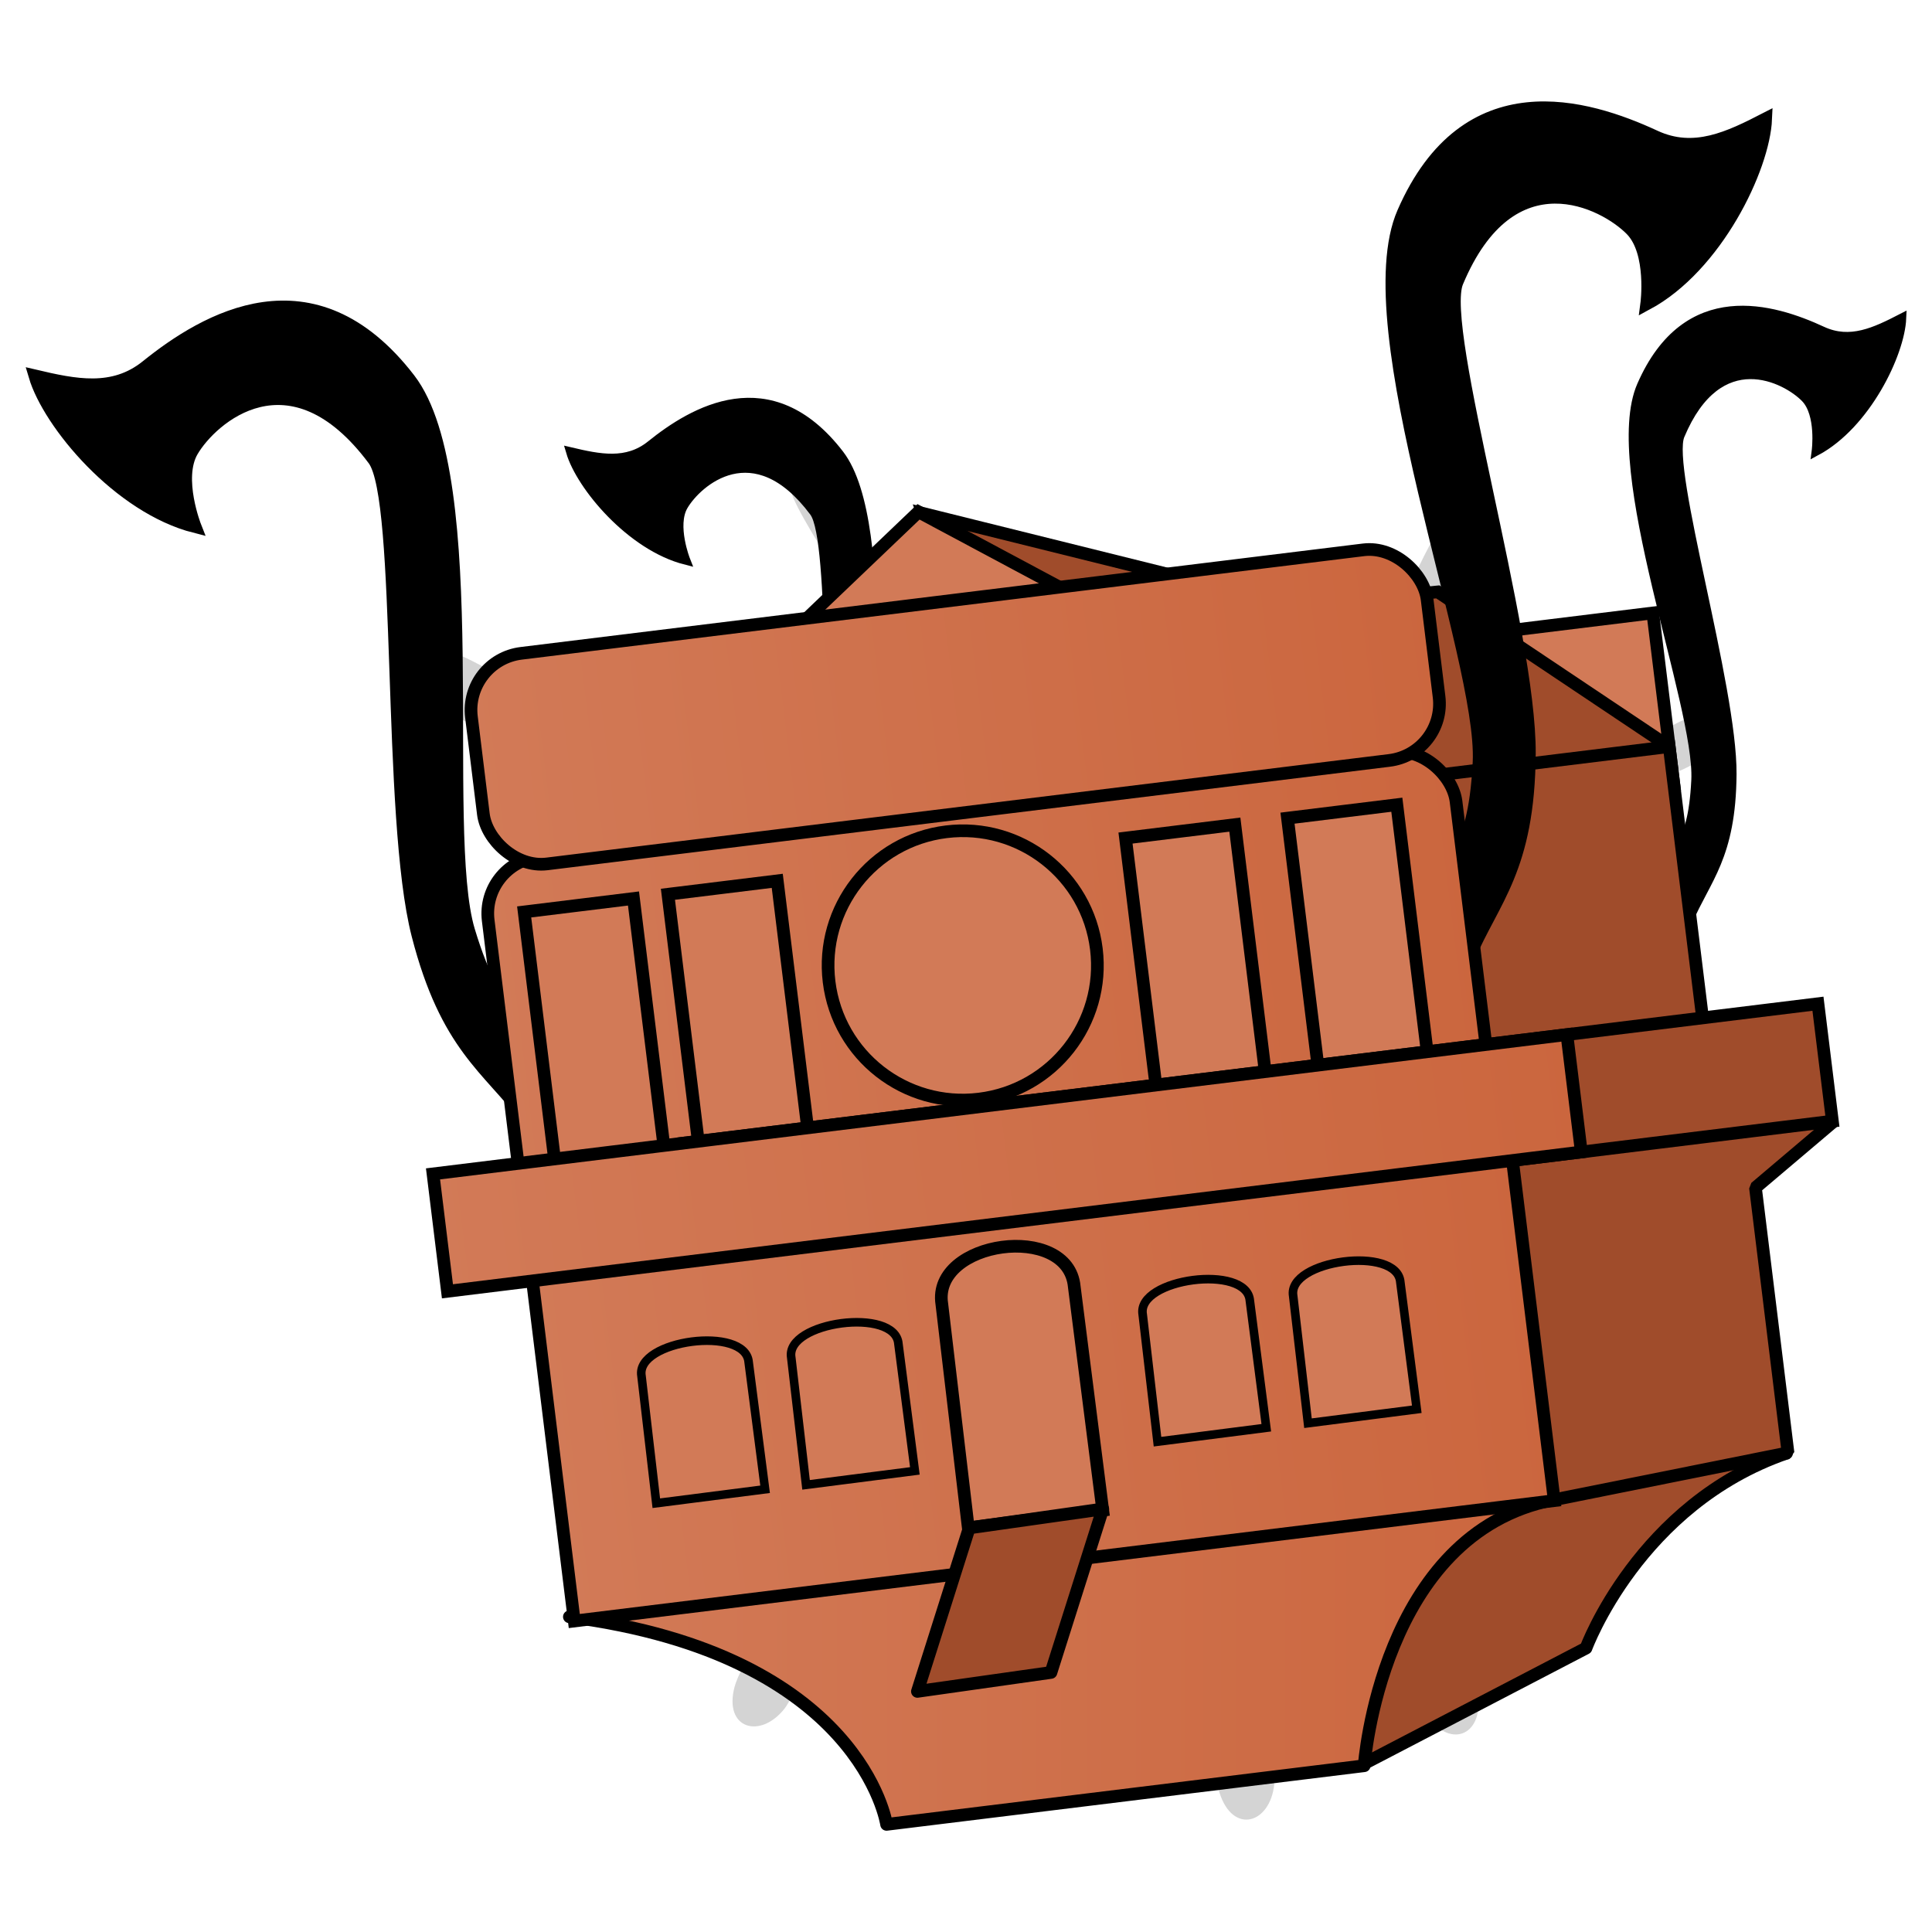 <?xml version="1.0" encoding="UTF-8" standalone="no"?>
<!-- Created with Inkscape (http://www.inkscape.org/) -->

<svg
   xmlns:dc="http://purl.org/dc/elements/1.1/"
   xmlns:cc="http://creativecommons.org/ns#"
   xmlns:rdf="http://www.w3.org/1999/02/22-rdf-syntax-ns#"
   xmlns:svg="http://www.w3.org/2000/svg"
   xmlns="http://www.w3.org/2000/svg"
   xmlns:xlink="http://www.w3.org/1999/xlink"
   xmlns:sodipodi="http://sodipodi.sourceforge.net/DTD/sodipodi-0.dtd"
   xmlns:inkscape="http://www.inkscape.org/namespaces/inkscape"
   id="svg2"
   version="1.1"
   inkscape:version="0.48.3.1 r9886"
   width="152.571"
   height="152.575"
   sodipodi:docname="cronopete_restore.svg"
   inkscape:export-filename="/home/raster/workspace/cronopete/data/pixmaps/anacronopete_32x32.png"
   inkscape:export-xdpi="18.879999"
   inkscape:export-ydpi="18.879999">
  <sodipodi:namedview
     pagecolor="#ffffff"
     bordercolor="#666666"
     borderopacity="1"
     objecttolerance="10"
     gridtolerance="10"
     guidetolerance="10"
     inkscape:pageopacity="0"
     inkscape:pageshadow="2"
     inkscape:window-width="1680"
     inkscape:window-height="1023"
     id="namedview4"
     showgrid="false"
     inkscape:zoom="3.3691966"
     inkscape:cx="81.383484"
     inkscape:cy="67.060529"
     inkscape:window-x="0"
     inkscape:window-y="-2"
     inkscape:window-maximized="1"
     inkscape:current-layer="svg2"
     fit-margin-top="8"
     fit-margin-left="2.02"
     fit-margin-right="2.02"
     fit-margin-bottom="8" />
  <defs
     id="defs6">
    <linearGradient
       id="linearGradient4018">
      <stop
         style="stop-color:#d27a57;stop-opacity:1;"
         offset="0"
         id="stop4020" />
      <stop
         style="stop-color:#cb663e;stop-opacity:1;"
         offset="1"
         id="stop4022" />
    </linearGradient>
    <linearGradient
       id="linearGradient17941">
      <stop
         id="stop17943"
         offset="0"
         style="stop-color:#14b58e;stop-opacity:1;" />
      <stop
         style="stop-color:#19f7c0;stop-opacity:1;"
         offset="0.315"
         id="stop17945" />
      <stop
         id="stop17947"
         offset="1"
         style="stop-color:#63d8c8;stop-opacity:1" />
    </linearGradient>
    <linearGradient
       id="linearGradient15626">
      <stop
         style="stop-color:#14b58e;stop-opacity:1;"
         offset="0"
         id="stop15628" />
      <stop
         id="stop15630"
         offset="0.449"
         style="stop-color:#19f7c0;stop-opacity:1;" />
      <stop
         style="stop-color:#63d8c8;stop-opacity:1"
         offset="1"
         id="stop15632" />
    </linearGradient>
    <linearGradient
       id="linearGradient14152">
      <stop
         id="stop14154"
         offset="0"
         style="stop-color:#14b58e;stop-opacity:1;" />
      <stop
         style="stop-color:#19f7c0;stop-opacity:1;"
         offset="0.827"
         id="stop14156" />
      <stop
         id="stop14158"
         offset="1"
         style="stop-color:#94e4d1;stop-opacity:1;" />
    </linearGradient>
    <linearGradient
       id="linearGradient4912">
      <stop
         style="stop-color:#31e8bb;stop-opacity:1;"
         offset="0"
         id="stop4914" />
      <stop
         id="stop4916"
         offset="0.302"
         style="stop-color:#5af9d2;stop-opacity:1;" />
      <stop
         style="stop-color:#2daf90;stop-opacity:1;"
         offset="1"
         id="stop4918" />
    </linearGradient>
    <linearGradient
       id="linearGradient4084">
      <stop
         id="stop4086"
         offset="0"
         style="stop-color:#0e8165;stop-opacity:1;" />
      <stop
         style="stop-color:#07c99a;stop-opacity:1;"
         offset="0.5"
         id="stop4092" />
      <stop
         id="stop4088"
         offset="1"
         style="stop-color:#114438;stop-opacity:1;" />
    </linearGradient>
    <radialGradient
       gradientUnits="userSpaceOnUse"
       gradientTransform="matrix(1,0,0,0.974,0,4.574)"
       r="91.157"
       fy="158.724"
       fx="143.795"
       cy="158.724"
       cx="143.795"
       id="radialGradient4090"
       xlink:href="#linearGradient4084"
       inkscape:collect="always" />
    <linearGradient
       inkscape:collect="always"
       xlink:href="#linearGradient4912"
       id="linearGradient6490"
       gradientUnits="userSpaceOnUse"
       x1="51.343"
       y1="81.649"
       x2="72.756"
       y2="76.174"
       gradientTransform="matrix(0.966,0.259,-0.259,0.966,22.813,-13.207)" />
    <linearGradient
       inkscape:collect="always"
       xlink:href="#linearGradient4912"
       id="linearGradient9450"
       gradientUnits="userSpaceOnUse"
       gradientTransform="matrix(0.966,0.259,-0.259,0.966,22.813,-13.207)"
       x1="51.343"
       y1="81.649"
       x2="72.756"
       y2="76.174" />
    <linearGradient
       inkscape:collect="always"
       xlink:href="#linearGradient4912"
       id="linearGradient9453"
       gradientUnits="userSpaceOnUse"
       gradientTransform="matrix(0.966,0.259,-0.259,0.966,22.813,-13.207)"
       x1="51.343"
       y1="81.649"
       x2="72.756"
       y2="76.174" />
    <linearGradient
       inkscape:collect="always"
       xlink:href="#linearGradient4912"
       id="linearGradient10840"
       gradientUnits="userSpaceOnUse"
       gradientTransform="matrix(0.966,0.259,-0.259,0.966,22.813,-13.207)"
       x1="51.343"
       y1="81.649"
       x2="72.756"
       y2="76.174" />
    <linearGradient
       inkscape:collect="always"
       xlink:href="#linearGradient4912"
       id="linearGradient10843"
       gradientUnits="userSpaceOnUse"
       gradientTransform="matrix(0.966,0.259,-0.259,0.966,22.813,-13.207)"
       x1="51.343"
       y1="81.649"
       x2="72.756"
       y2="76.174" />
    <linearGradient
       inkscape:collect="always"
       xlink:href="#linearGradient4912"
       id="linearGradient11216"
       gradientUnits="userSpaceOnUse"
       gradientTransform="matrix(0.966,0.259,-0.259,0.966,22.813,-13.207)"
       x1="51.343"
       y1="81.649"
       x2="72.756"
       y2="76.174" />
    <linearGradient
       inkscape:collect="always"
       xlink:href="#linearGradient4912"
       id="linearGradient11219"
       gradientUnits="userSpaceOnUse"
       gradientTransform="matrix(0.966,0.259,-0.259,0.966,22.813,-13.207)"
       x1="51.343"
       y1="81.649"
       x2="72.756"
       y2="76.174" />
    <linearGradient
       inkscape:collect="always"
       xlink:href="#linearGradient4912"
       id="linearGradient14146"
       gradientUnits="userSpaceOnUse"
       gradientTransform="matrix(0.966,0.259,-0.259,0.966,22.813,-13.207)"
       x1="51.343"
       y1="81.649"
       x2="72.756"
       y2="76.174" />
    <linearGradient
       inkscape:collect="always"
       xlink:href="#linearGradient14152"
       id="linearGradient14149"
       gradientUnits="userSpaceOnUse"
       gradientTransform="matrix(0.966,0.259,-0.259,0.966,22.813,-13.207)"
       x1="72.071"
       y1="76.262"
       x2="48.627"
       y2="82.556" />
    <linearGradient
       inkscape:collect="always"
       xlink:href="#linearGradient14152"
       id="linearGradient15618"
       gradientUnits="userSpaceOnUse"
       gradientTransform="matrix(0.966,0.259,-0.259,0.966,22.813,-13.207)"
       x1="72.071"
       y1="76.262"
       x2="48.627"
       y2="82.556" />
    <radialGradient
       inkscape:collect="always"
       xlink:href="#linearGradient15626"
       id="radialGradient15624"
       cx="50.227"
       cy="78.632"
       fx="50.227"
       fy="78.632"
       r="14.538"
       gradientTransform="matrix(0.706,-0.008,0.003,0.249,14.532,59.978)"
       gradientUnits="userSpaceOnUse" />
    <radialGradient
       inkscape:collect="always"
       xlink:href="#linearGradient15626"
       id="radialGradient15738"
       gradientUnits="userSpaceOnUse"
       gradientTransform="matrix(0.706,-0.008,0.003,0.249,14.532,59.978)"
       cx="50.227"
       cy="78.632"
       fx="50.227"
       fy="78.632"
       r="14.538" />
    <radialGradient
       inkscape:collect="always"
       xlink:href="#linearGradient3041"
       id="radialGradient2260"
       gradientUnits="userSpaceOnUse"
       gradientTransform="matrix(1,0,0,0.375,0,24.47)"
       cx="24.812"
       cy="39.125"
       fx="24.812"
       fy="39.125"
       r="17.688" />
    <linearGradient
       inkscape:collect="always"
       id="linearGradient3041">
      <stop
         style="stop-color:#000000;stop-opacity:1;"
         offset="0"
         id="stop3043" />
      <stop
         style="stop-color:#000000;stop-opacity:0;"
         offset="1"
         id="stop3045" />
    </linearGradient>
    <radialGradient
       inkscape:collect="always"
       xlink:href="#linearGradient3041"
       id="radialGradient3047"
       cx="24.812"
       cy="39.125"
       fx="24.812"
       fy="39.125"
       r="17.688"
       gradientTransform="matrix(1,0,0,0.375,0,24.47)"
       gradientUnits="userSpaceOnUse" />
    <linearGradient
       inkscape:collect="always"
       xlink:href="#linearGradient3049"
       id="linearGradient3055"
       x1="19.648"
       y1="42.254"
       x2="20.631"
       y2="6.776"
       gradientUnits="userSpaceOnUse"
       gradientTransform="matrix(0.878,0,0,0.878,2.537,4.968)" />
    <linearGradient
       id="linearGradient3049">
      <stop
         style="stop-color:#b6b6b6;stop-opacity:1;"
         offset="0"
         id="stop3051" />
      <stop
         id="stop2262"
         offset="0.5"
         style="stop-color:#f2f2f2;stop-opacity:1;" />
      <stop
         style="stop-color:#fafafa;stop-opacity:1;"
         offset="0.676"
         id="stop2264" />
      <stop
         id="stop2268"
         offset="0.841"
         style="stop-color:#d8d8d8;stop-opacity:1;" />
      <stop
         id="stop2266"
         offset="0.875"
         style="stop-color:#f2f2f2;stop-opacity:1;" />
      <stop
         style="stop-color:#dbdbdb;stop-opacity:1;"
         offset="1"
         id="stop3053" />
    </linearGradient>
    <linearGradient
       inkscape:collect="always"
       xlink:href="#linearGradient3061"
       id="linearGradient3067"
       x1="50.153"
       y1="-3.632"
       x2="25.291"
       y2="-4.3"
       gradientUnits="userSpaceOnUse"
       gradientTransform="matrix(0.878,0,0,0.878,5.328,1.65)" />
    <linearGradient
       id="linearGradient3061">
      <stop
         style="stop-color:#ffffff;stop-opacity:1;"
         offset="0"
         id="stop3063" />
      <stop
         style="stop-color:#000000;stop-opacity:1;"
         offset="1"
         id="stop3065" />
    </linearGradient>
    <linearGradient
       inkscape:collect="always"
       xlink:href="#linearGradient3077"
       id="linearGradient3083"
       x1="38.228"
       y1="13.603"
       x2="37.535"
       y2="6.629"
       gradientUnits="userSpaceOnUse"
       gradientTransform="matrix(0.878,0,0,0.878,2.848,5.589)" />
    <linearGradient
       id="linearGradient3077">
      <stop
         style="stop-color:#98a0a9;stop-opacity:1;"
         offset="0"
         id="stop3079" />
      <stop
         style="stop-color:#c3d0dd;stop-opacity:1;"
         offset="1"
         id="stop3081" />
    </linearGradient>
    <linearGradient
       inkscape:collect="always"
       xlink:href="#linearGradient2250"
       id="linearGradient2256"
       x1="31.177"
       y1="19.822"
       x2="40.859"
       y2="9.657"
       gradientUnits="userSpaceOnUse" />
    <linearGradient
       inkscape:collect="always"
       id="linearGradient2250">
      <stop
         style="stop-color:#ffffff;stop-opacity:1;"
         offset="0"
         id="stop2252" />
      <stop
         style="stop-color:#ffffff;stop-opacity:0;"
         offset="1"
         id="stop2254" />
    </linearGradient>
    <linearGradient
       inkscape:collect="always"
       xlink:href="#linearGradient3087"
       id="linearGradient3093"
       x1="9.75"
       y1="32.284"
       x2="16.915"
       y2="39.443"
       gradientUnits="userSpaceOnUse"
       gradientTransform="matrix(0.878,0,0,0.878,2.537,4.968)" />
    <linearGradient
       id="linearGradient3087">
      <stop
         style="stop-color:#3465a4;stop-opacity:1;"
         offset="0"
         id="stop3089" />
      <stop
         id="stop3095"
         offset="0"
         style="stop-color:#9fbce1;stop-opacity:1;" />
      <stop
         style="stop-color:#6b95ca;stop-opacity:1;"
         offset="0"
         id="stop2242" />
      <stop
         id="stop2244"
         offset="0.75"
         style="stop-color:#3d6aa5;stop-opacity:1;" />
      <stop
         style="stop-color:#386eb4;stop-opacity:1;"
         offset="1"
         id="stop3091" />
    </linearGradient>
    <linearGradient
       inkscape:collect="always"
       xlink:href="#linearGradient2257"
       id="linearGradient2263"
       x1="12.005"
       y1="35.688"
       x2="10.651"
       y2="33.195"
       gradientUnits="userSpaceOnUse"
       gradientTransform="matrix(1.007,-0.026,0.026,1.007,1.593,0.079)" />
    <linearGradient
       inkscape:collect="always"
       id="linearGradient2257">
      <stop
         style="stop-color:#ffffff;stop-opacity:1;"
         offset="0"
         id="stop2259" />
      <stop
         style="stop-color:#ffffff;stop-opacity:0;"
         offset="1"
         id="stop2261" />
    </linearGradient>
    <linearGradient
       inkscape:collect="always"
       xlink:href="#linearGradient2265"
       id="linearGradient2271"
       x1="14.018"
       y1="36.943"
       x2="15.416"
       y2="38.268"
       gradientUnits="userSpaceOnUse"
       gradientTransform="matrix(0.878,-0.017,0.017,0.878,2.164,4.068)" />
    <linearGradient
       inkscape:collect="always"
       id="linearGradient2265">
      <stop
         style="stop-color:#000000;stop-opacity:1;"
         offset="0"
         id="stop2267" />
      <stop
         style="stop-color:#000000;stop-opacity:0;"
         offset="1"
         id="stop2269" />
    </linearGradient>
    <linearGradient
       y2="38.268"
       x2="15.416"
       y1="36.943"
       x1="14.018"
       gradientTransform="matrix(0.878,-0.017,0.017,0.878,2.164,4.068)"
       gradientUnits="userSpaceOnUse"
       id="linearGradient3120"
       xlink:href="#linearGradient2265"
       inkscape:collect="always" />
    <linearGradient
       inkscape:collect="always"
       xlink:href="#linearGradient4018"
       id="linearGradient3768"
       gradientUnits="userSpaceOnUse"
       gradientTransform="translate(-30.952,-52.883)"
       x1="52.608"
       y1="145.565"
       x2="143.781"
       y2="145.565" />
    <linearGradient
       inkscape:collect="always"
       xlink:href="#linearGradient4018"
       id="linearGradient3771"
       gradientUnits="userSpaceOnUse"
       gradientTransform="translate(-30.952,-52.883)"
       x1="59.371"
       y1="163.278"
       x2="138.307"
       y2="163.278" />
    <linearGradient
       inkscape:collect="always"
       xlink:href="#linearGradient4018"
       id="linearGradient3774"
       gradientUnits="userSpaceOnUse"
       gradientTransform="translate(-37.166,-48.716)"
       x1="80.172"
       y1="171.393"
       x2="158.863"
       y2="171.393" />
    <linearGradient
       inkscape:collect="always"
       xlink:href="#linearGradient4018"
       id="linearGradient3779"
       gradientUnits="userSpaceOnUse"
       gradientTransform="translate(-30.952,-52.883)"
       x1="60.015"
       y1="109.335"
       x2="137.018"
       y2="109.335" />
    <linearGradient
       inkscape:collect="always"
       xlink:href="#linearGradient4018"
       id="linearGradient3785"
       gradientUnits="userSpaceOnUse"
       gradientTransform="translate(-30.952,-52.883)"
       x1="59.371"
       y1="131.395"
       x2="137.34"
       y2="131.395" />
  </defs>
  <g
     id="g3918"
     transform="translate(1.458,8.008)">
    <g
       transform="matrix(0.251,-0.014,0.014,0.251,50.666,53.847)"
       id="use19067"
       inkscape:tile-x0="47.019096"
       inkscape:tile-y0="74.071182">
      <rect
         y="74.071"
         x="47.019"
         height="9.661"
         width="151.363"
         id="rect19213"
         style="fill:none;stroke:none" />
      <path
         sodipodi:nodetypes="czzc"
         inkscape:connector-curvature="0"
         id="path19215"
         d="m 76.379,79.191 c 0,0 -22.263,-3.335 -26.301,-2.524 -4.038,0.811 -3.412,4.37 0.222,5.163 3.634,0.793 26.079,-2.639 26.079,-2.639 z"
         style="fill:#d4d4d4;fill-opacity:1;stroke:none" />
    </g>
    <g
       transform="matrix(0.433,-9.8496855e-5,9.8496855e-5,0.433,25.912,38.195)"
       id="use19069"
       inkscape:tile-x0="47.019096"
       inkscape:tile-y0="74.071182">
      <rect
         y="74.071"
         x="47.019"
         height="9.661"
         width="151.363"
         id="rect19219"
         style="fill:none;stroke:none" />
      <path
         sodipodi:nodetypes="czzc"
         inkscape:connector-curvature="0"
         id="path19221"
         d="m 76.379,79.191 c 0,0 -22.263,-3.335 -26.301,-2.524 -4.038,0.811 -3.412,4.37 0.222,5.163 3.634,0.793 26.079,-2.639 26.079,-2.639 z"
         style="fill:#d4d4d4;fill-opacity:1;stroke:none" />
    </g>
    <g
       transform="matrix(0.633,0.043,-0.043,0.633,17.31,16.965)"
       id="use19071"
       inkscape:tile-x0="47.019096"
       inkscape:tile-y0="74.071182">
      <rect
         y="74.071"
         x="47.019"
         height="9.661"
         width="151.363"
         id="rect19225"
         style="fill:none;stroke:none" />
      <path
         sodipodi:nodetypes="czzc"
         inkscape:connector-curvature="0"
         id="path19227"
         d="m 76.379,79.191 c 0,0 -22.263,-3.335 -26.301,-2.524 -4.038,0.811 -3.412,4.37 0.222,5.163 3.634,0.793 26.079,-2.639 26.079,-2.639 z"
         style="fill:#d4d4d4;fill-opacity:1;stroke:none" />
    </g>
    <g
       transform="matrix(0.202,0.133,-0.133,0.202,74.064,40.391)"
       id="use19079"
       inkscape:tile-x0="47.019096"
       inkscape:tile-y0="74.071182">
      <rect
         y="74.071"
         x="47.019"
         height="9.661"
         width="151.363"
         id="rect19249"
         style="fill:none;stroke:none" />
      <path
         sodipodi:nodetypes="czzc"
         inkscape:connector-curvature="0"
         id="path19251"
         d="m 76.379,79.191 c 0,0 -22.263,-3.335 -26.301,-2.524 -4.038,0.811 -3.412,4.37 0.222,5.163 3.634,0.793 26.079,-2.639 26.079,-2.639 z"
         style="fill:#d4d4d4;fill-opacity:1;stroke:none" />
    </g>
    <g
       transform="matrix(0.377,0.186,-0.186,0.377,56.979,19.455)"
       id="use19081"
       inkscape:tile-x0="47.019096"
       inkscape:tile-y0="74.071182">
      <rect
         y="74.071"
         x="47.019"
         height="9.661"
         width="151.363"
         id="rect19255"
         style="fill:none;stroke:none" />
      <path
         sodipodi:nodetypes="czzc"
         inkscape:connector-curvature="0"
         id="path19257"
         d="m 76.379,79.191 c 0,0 -22.263,-3.335 -26.301,-2.524 -4.038,0.811 -3.412,4.37 0.222,5.163 3.634,0.793 26.079,-2.639 26.079,-2.639 z"
         style="fill:#d4d4d4;fill-opacity:1;stroke:none" />
    </g>
    <g
       transform="matrix(0.533,0.311,-0.311,0.533,39.814,-8.11)"
       id="use19083"
       inkscape:tile-x0="47.019096"
       inkscape:tile-y0="74.071182">
      <rect
         y="74.071"
         x="47.019"
         height="9.661"
         width="151.363"
         id="rect19261"
         style="fill:none;stroke:none" />
      <path
         sodipodi:nodetypes="czzc"
         inkscape:connector-curvature="0"
         id="path19263"
         d="m 76.379,79.191 c 0,0 -22.263,-3.335 -26.301,-2.524 -4.038,0.811 -3.412,4.37 0.222,5.163 3.634,0.793 26.079,-2.639 26.079,-2.639 z"
         style="fill:#d4d4d4;fill-opacity:1;stroke:none" />
    </g>
    <g
       transform="matrix(0.76,0.371,-0.371,0.76,24.499,-33.377)"
       id="use19085"
       inkscape:tile-x0="47.019096"
       inkscape:tile-y0="74.071182">
      <rect
         y="74.071"
         x="47.019"
         height="9.661"
         width="151.363"
         id="rect19267"
         style="fill:none;stroke:none" />
      <path
         sodipodi:nodetypes="czzc"
         inkscape:connector-curvature="0"
         id="path19269"
         d="m 76.379,79.191 c 0,0 -22.263,-3.335 -26.301,-2.524 -4.038,0.811 -3.412,4.37 0.222,5.163 3.634,0.793 26.079,-2.639 26.079,-2.639 z"
         style="fill:#d4d4d4;fill-opacity:1;stroke:none" />
    </g>
    <g
       transform="matrix(0.109,0.204,-0.204,0.109,90.754,38.615)"
       id="use19091"
       inkscape:tile-x0="47.019096"
       inkscape:tile-y0="74.071182">
      <rect
         y="74.071"
         x="47.019"
         height="9.661"
         width="151.363"
         id="rect19285"
         style="fill:none;stroke:none" />
      <path
         sodipodi:nodetypes="czzc"
         inkscape:connector-curvature="0"
         id="path19287"
         d="m 76.379,79.191 c 0,0 -22.263,-3.335 -26.301,-2.524 -4.038,0.811 -3.412,4.37 0.222,5.163 3.634,0.793 26.079,-2.639 26.079,-2.639 z"
         style="fill:#d4d4d4;fill-opacity:1;stroke:none" />
    </g>
    <g
       transform="matrix(0.256,0.381,-0.381,0.256,87.533,5.641)"
       id="use19093"
       inkscape:tile-x0="47.019096"
       inkscape:tile-y0="74.071182">
      <rect
         y="74.071"
         x="47.019"
         height="9.661"
         width="151.363"
         id="rect19291"
         style="fill:none;stroke:none" />
      <path
         sodipodi:nodetypes="czzc"
         inkscape:connector-curvature="0"
         id="path19293"
         d="m 76.379,79.191 c 0,0 -22.263,-3.335 -26.301,-2.524 -4.038,0.811 -3.412,4.37 0.222,5.163 3.634,0.793 26.079,-2.639 26.079,-2.639 z"
         style="fill:#d4d4d4;fill-opacity:1;stroke:none" />
    </g>
    <g
       transform="matrix(0.288,0.591,-0.591,0.288,94.868,-22.542)"
       id="use19095"
       inkscape:tile-x0="47.019096"
       inkscape:tile-y0="74.071182">
      <rect
         y="74.071"
         x="47.019"
         height="9.661"
         width="151.363"
         id="rect19297"
         style="fill:none;stroke:none" />
      <path
         sodipodi:nodetypes="czzc"
         inkscape:connector-curvature="0"
         id="path19299"
         d="m 76.379,79.191 c 0,0 -22.263,-3.335 -26.301,-2.524 -4.038,0.811 -3.412,4.37 0.222,5.163 3.634,0.793 26.079,-2.639 26.079,-2.639 z"
         style="fill:#d4d4d4;fill-opacity:1;stroke:none" />
    </g>
    <g
       transform="matrix(-0.011,0.268,-0.268,-0.011,104.491,40.285)"
       id="use19103"
       inkscape:tile-x0="47.019096"
       inkscape:tile-y0="74.071182">
      <rect
         y="74.071"
         x="47.019"
         height="9.661"
         width="151.363"
         id="rect19321"
         style="fill:none;stroke:none" />
      <path
         sodipodi:nodetypes="czzc"
         inkscape:connector-curvature="0"
         id="path19323"
         d="m 76.379,79.191 c 0,0 -22.263,-3.335 -26.301,-2.524 -4.038,0.811 -3.412,4.37 0.222,5.163 3.634,0.793 26.079,-2.639 26.079,-2.639 z"
         style="fill:#d4d4d4;fill-opacity:1;stroke:none" />
    </g>
    <g
       transform="matrix(-0.048,0.442,-0.442,-0.048,128.843,21.928)"
       id="use19105"
       inkscape:tile-x0="47.019096"
       inkscape:tile-y0="74.071182">
      <rect
         y="74.071"
         x="47.019"
         height="9.661"
         width="151.363"
         id="rect19327"
         style="fill:none;stroke:none" />
      <path
         sodipodi:nodetypes="czzc"
         inkscape:connector-curvature="0"
         id="path19329"
         d="m 76.379,79.191 c 0,0 -22.263,-3.335 -26.301,-2.524 -4.038,0.811 -3.412,4.37 0.222,5.163 3.634,0.793 26.079,-2.639 26.079,-2.639 z"
         style="fill:#d4d4d4;fill-opacity:1;stroke:none" />
    </g>
    <g
       transform="matrix(-0.117,0.228,-0.228,-0.117,113.007,52.97)"
       id="use19115"
       inkscape:tile-x0="47.019096"
       inkscape:tile-y0="74.071182">
      <rect
         y="74.071"
         x="47.019"
         height="9.661"
         width="151.363"
         id="rect19357"
         style="fill:none;stroke:none" />
      <path
         sodipodi:nodetypes="czzc"
         inkscape:connector-curvature="0"
         id="path19359"
         d="m 76.379,79.191 c 0,0 -22.263,-3.335 -26.301,-2.524 -4.038,0.811 -3.412,4.37 0.222,5.163 3.634,0.793 26.079,-2.639 26.079,-2.639 z"
         style="fill:#d4d4d4;fill-opacity:1;stroke:none" />
    </g>
    <g
       transform="matrix(-0.219,0.381,-0.381,-0.219,137.577,43.089)"
       id="use19117"
       inkscape:tile-x0="47.019096"
       inkscape:tile-y0="74.071182">
      <rect
         y="74.071"
         x="47.019"
         height="9.661"
         width="151.363"
         id="rect19363"
         style="fill:none;stroke:none" />
      <path
         sodipodi:nodetypes="czzc"
         inkscape:connector-curvature="0"
         id="path19365"
         d="m 76.379,79.191 c 0,0 -22.263,-3.335 -26.301,-2.524 -4.038,0.811 -3.412,4.37 0.222,5.163 3.634,0.793 26.079,-2.639 26.079,-2.639 z"
         style="fill:#d4d4d4;fill-opacity:1;stroke:none" />
    </g>
    <g
       transform="matrix(-0.324,0.533,-0.533,-0.324,172.682,32.605)"
       id="use19119"
       inkscape:tile-x0="47.019096"
       inkscape:tile-y0="74.071182">
      <rect
         y="74.071"
         x="47.019"
         height="9.661"
         width="151.363"
         id="rect19369"
         style="fill:none;stroke:none" />
      <path
         sodipodi:nodetypes="czzc"
         inkscape:connector-curvature="0"
         id="path19371"
         d="m 76.379,79.191 c 0,0 -22.263,-3.335 -26.301,-2.524 -4.038,0.811 -3.412,4.37 0.222,5.163 3.634,0.793 26.079,-2.639 26.079,-2.639 z"
         style="fill:#d4d4d4;fill-opacity:1;stroke:none" />
    </g>
    <g
       transform="matrix(-0.214,0.103,-0.103,-0.214,126.841,76.698)"
       id="use19127"
       inkscape:tile-x0="47.019096"
       inkscape:tile-y0="74.071182">
      <rect
         y="74.071"
         x="47.019"
         height="9.661"
         width="151.363"
         id="rect19393"
         style="fill:none;stroke:none" />
      <path
         sodipodi:nodetypes="czzc"
         inkscape:connector-curvature="0"
         id="path19395"
         d="m 76.379,79.191 c 0,0 -22.263,-3.335 -26.301,-2.524 -4.038,0.811 -3.412,4.37 0.222,5.163 3.634,0.793 26.079,-2.639 26.079,-2.639 z"
         style="fill:#d4d4d4;fill-opacity:1;stroke:none" />
    </g>
    <g
       transform="matrix(-0.368,0.233,-0.233,-0.368,143.419,72.766)"
       id="use19129"
       inkscape:tile-x0="47.019096"
       inkscape:tile-y0="74.071182">
      <rect
         y="74.071"
         x="47.019"
         height="9.661"
         width="151.363"
         id="rect19399"
         style="fill:none;stroke:none" />
      <path
         sodipodi:nodetypes="czzc"
         inkscape:connector-curvature="0"
         id="path19401"
         d="m 76.379,79.191 c 0,0 -22.263,-3.335 -26.301,-2.524 -4.038,0.811 -3.412,4.37 0.222,5.163 3.634,0.793 26.079,-2.639 26.079,-2.639 z"
         style="fill:#d4d4d4;fill-opacity:1;stroke:none" />
    </g>
    <g
       transform="matrix(-0.567,0.303,-0.303,-0.567,185.098,79.904)"
       id="use19131"
       inkscape:tile-x0="47.019096"
       inkscape:tile-y0="74.071182">
      <rect
         y="74.071"
         x="47.019"
         height="9.661"
         width="151.363"
         id="rect19405"
         style="fill:none;stroke:none" />
      <path
         sodipodi:nodetypes="czzc"
         inkscape:connector-curvature="0"
         id="path19407"
         d="m 76.379,79.191 c 0,0 -22.263,-3.335 -26.301,-2.524 -4.038,0.811 -3.412,4.37 0.222,5.163 3.634,0.793 26.079,-2.639 26.079,-2.639 z"
         style="fill:#d4d4d4;fill-opacity:1;stroke:none" />
    </g>
    <g
       transform="matrix(-0.232,-0.021,0.021,-0.232,118.171,92.893)"
       id="use19139"
       inkscape:tile-x0="47.019096"
       inkscape:tile-y0="74.071182">
      <rect
         y="74.071"
         x="47.019"
         height="9.661"
         width="151.363"
         id="rect19429"
         style="fill:none;stroke:none" />
      <path
         sodipodi:nodetypes="czzc"
         inkscape:connector-curvature="0"
         id="path19431"
         d="m 76.379,79.191 c 0,0 -22.263,-3.335 -26.301,-2.524 -4.038,0.811 -3.412,4.37 0.222,5.163 3.634,0.793 26.079,-2.639 26.079,-2.639 z"
         style="fill:#d4d4d4;fill-opacity:1;stroke:none" />
    </g>
    <g
       transform="matrix(-0.432,1.6276044e-4,-1.6276044e-4,-0.432,136.502,106.667)"
       id="use19141"
       inkscape:tile-x0="47.019096"
       inkscape:tile-y0="74.071182">
      <rect
         y="74.071"
         x="47.019"
         height="9.661"
         width="151.363"
         id="rect19435"
         style="fill:none;stroke:none" />
      <path
         sodipodi:nodetypes="czzc"
         inkscape:connector-curvature="0"
         id="path19437"
         d="m 76.379,79.191 c 0,0 -22.263,-3.335 -26.301,-2.524 -4.038,0.811 -3.412,4.37 0.222,5.163 3.634,0.793 26.079,-2.639 26.079,-2.639 z"
         style="fill:#d4d4d4;fill-opacity:1;stroke:none" />
    </g>
    <g
       transform="matrix(-0.655,-5.1134151e-4,5.1134151e-4,-0.655,163.363,124.205)"
       id="use19143"
       inkscape:tile-x0="47.019096"
       inkscape:tile-y0="74.071182">
      <rect
         y="74.071"
         x="47.019"
         height="9.661"
         width="151.363"
         id="rect19441"
         style="fill:none;stroke:none" />
      <path
         sodipodi:nodetypes="czzc"
         inkscape:connector-curvature="0"
         id="path19443"
         d="m 76.379,79.191 c 0,0 -22.263,-3.335 -26.301,-2.524 -4.038,0.811 -3.412,4.37 0.222,5.163 3.634,0.793 26.079,-2.639 26.079,-2.639 z"
         style="fill:#d4d4d4;fill-opacity:1;stroke:none" />
    </g>
    <g
       transform="matrix(-0.201,-0.142,0.142,-0.201,94.519,105.395)"
       id="use19151"
       inkscape:tile-x0="47.019096"
       inkscape:tile-y0="74.071182">
      <rect
         y="74.071"
         x="47.019"
         height="9.661"
         width="151.363"
         id="rect19465"
         style="fill:none;stroke:none" />
      <path
         sodipodi:nodetypes="czzc"
         inkscape:connector-curvature="0"
         id="path19467"
         d="m 76.379,79.191 c 0,0 -22.263,-3.335 -26.301,-2.524 -4.038,0.811 -3.412,4.37 0.222,5.163 3.634,0.793 26.079,-2.639 26.079,-2.639 z"
         style="fill:#d4d4d4;fill-opacity:1;stroke:none" />
    </g>
    <g
       transform="matrix(-0.378,-0.203,0.203,-0.378,111.608,126.808)"
       id="use19153"
       inkscape:tile-x0="47.019096"
       inkscape:tile-y0="74.071182">
      <rect
         y="74.071"
         x="47.019"
         height="9.661"
         width="151.363"
         id="rect19471"
         style="fill:none;stroke:none" />
      <path
         sodipodi:nodetypes="czzc"
         inkscape:connector-curvature="0"
         id="path19473"
         d="m 76.379,79.191 c 0,0 -22.263,-3.335 -26.301,-2.524 -4.038,0.811 -3.412,4.37 0.222,5.163 3.634,0.793 26.079,-2.639 26.079,-2.639 z"
         style="fill:#d4d4d4;fill-opacity:1;stroke:none" />
    </g>
    <g
       transform="matrix(-0.552,-0.355,0.355,-0.552,118.919,159.055)"
       id="use19155"
       inkscape:tile-x0="47.019096"
       inkscape:tile-y0="74.071182">
      <rect
         y="74.071"
         x="47.019"
         height="9.661"
         width="151.363"
         id="rect19477"
         style="fill:none;stroke:none" />
      <path
         sodipodi:nodetypes="czzc"
         inkscape:connector-curvature="0"
         id="path19479"
         d="m 76.379,79.191 c 0,0 -22.263,-3.335 -26.301,-2.524 -4.038,0.811 -3.412,4.37 0.222,5.163 3.634,0.793 26.079,-2.639 26.079,-2.639 z"
         style="fill:#d4d4d4;fill-opacity:1;stroke:none" />
    </g>
    <g
       transform="matrix(-0.662,-0.491,0.491,-0.662,120.877,184.616)"
       id="use19157"
       inkscape:tile-x0="47.019096"
       inkscape:tile-y0="74.071182">
      <rect
         y="74.071"
         x="47.019"
         height="9.661"
         width="151.363"
         id="rect19483"
         style="fill:none;stroke:none" />
      <path
         sodipodi:nodetypes="czzc"
         inkscape:connector-curvature="0"
         id="path19485"
         d="m 76.379,79.191 c 0,0 -22.263,-3.335 -26.301,-2.524 -4.038,0.811 -3.412,4.37 0.222,5.163 3.634,0.793 26.079,-2.639 26.079,-2.639 z"
         style="fill:#d4d4d4;fill-opacity:1;stroke:none" />
    </g>
    <g
       transform="matrix(-0.095,-0.202,0.202,-0.095,76.974,104.34)"
       id="use19163"
       inkscape:tile-x0="47.019096"
       inkscape:tile-y0="74.071182">
      <rect
         y="74.071"
         x="47.019"
         height="9.661"
         width="151.363"
         id="rect19501"
         style="fill:none;stroke:none" />
      <path
         sodipodi:nodetypes="czzc"
         inkscape:connector-curvature="0"
         id="path19503"
         d="m 76.379,79.191 c 0,0 -22.263,-3.335 -26.301,-2.524 -4.038,0.811 -3.412,4.37 0.222,5.163 3.634,0.793 26.079,-2.639 26.079,-2.639 z"
         style="fill:#d4d4d4;fill-opacity:1;stroke:none" />
    </g>
    <g
       transform="matrix(-0.249,-0.336,0.336,-0.249,93.415,133.301)"
       id="use19165"
       inkscape:tile-x0="47.019096"
       inkscape:tile-y0="74.071182">
      <rect
         y="74.071"
         x="47.019"
         height="9.661"
         width="151.363"
         id="rect19507"
         style="fill:none;stroke:none" />
      <path
         sodipodi:nodetypes="czzc"
         inkscape:connector-curvature="0"
         id="path19509"
         d="m 76.379,79.191 c 0,0 -22.263,-3.335 -26.301,-2.524 -4.038,0.811 -3.412,4.37 0.222,5.163 3.634,0.793 26.079,-2.639 26.079,-2.639 z"
         style="fill:#d4d4d4;fill-opacity:1;stroke:none" />
    </g>
    <g
       transform="matrix(-0.269,-0.585,0.585,-0.269,72.524,165.712)"
       id="use19167"
       inkscape:tile-x0="47.019096"
       inkscape:tile-y0="74.071182">
      <rect
         y="74.071"
         x="47.019"
         height="9.661"
         width="151.363"
         id="rect19513"
         style="fill:none;stroke:none" />
      <path
         sodipodi:nodetypes="czzc"
         inkscape:connector-curvature="0"
         id="path19515"
         d="m 76.379,79.191 c 0,0 -22.263,-3.335 -26.301,-2.524 -4.038,0.811 -3.412,4.37 0.222,5.163 3.634,0.793 26.079,-2.639 26.079,-2.639 z"
         style="fill:#d4d4d4;fill-opacity:1;stroke:none" />
    </g>
    <g
       transform="matrix(-0.39,-0.756,0.756,-0.39,72.884,195.394)"
       id="use19169"
       inkscape:tile-x0="47.019096"
       inkscape:tile-y0="74.071182">
      <rect
         y="74.071"
         x="47.019"
         height="9.661"
         width="151.363"
         id="rect19519"
         style="fill:none;stroke:none" />
      <path
         sodipodi:nodetypes="czzc"
         inkscape:connector-curvature="0"
         id="path19521"
         d="m 76.379,79.191 c 0,0 -22.263,-3.335 -26.301,-2.524 -4.038,0.811 -3.412,4.37 0.222,5.163 3.634,0.793 26.079,-2.639 26.079,-2.639 z"
         style="fill:#d4d4d4;fill-opacity:1;stroke:none" />
    </g>
    <g
       transform="matrix(-0.02,-0.25,0.25,-0.02,71.373,104.781)"
       id="use19175"
       inkscape:tile-x0="47.019096"
       inkscape:tile-y0="74.071182">
      <rect
         y="74.071"
         x="47.019"
         height="9.661"
         width="151.363"
         id="rect19537"
         style="fill:none;stroke:none" />
      <path
         sodipodi:nodetypes="czzc"
         inkscape:connector-curvature="0"
         id="path19539"
         d="m 76.379,79.191 c 0,0 -22.263,-3.335 -26.301,-2.524 -4.038,0.811 -3.412,4.37 0.222,5.163 3.634,0.793 26.079,-2.639 26.079,-2.639 z"
         style="fill:#d4d4d4;fill-opacity:1;stroke:none" />
    </g>
    <g
       transform="matrix(0.048,-0.421,0.421,0.048,46.353,120.057)"
       id="use19177"
       inkscape:tile-x0="47.019096"
       inkscape:tile-y0="74.071182">
      <rect
         y="74.071"
         x="47.019"
         height="9.661"
         width="151.363"
         id="rect19543"
         style="fill:none;stroke:none" />
      <path
         sodipodi:nodetypes="czzc"
         inkscape:connector-curvature="0"
         id="path19545"
         d="m 76.379,79.191 c 0,0 -22.263,-3.335 -26.301,-2.524 -4.038,0.811 -3.412,4.37 0.222,5.163 3.634,0.793 26.079,-2.639 26.079,-2.639 z"
         style="fill:#d4d4d4;fill-opacity:1;stroke:none" />
    </g>
    <g
       transform="matrix(0.022,-0.661,0.661,0.022,27.889,151.959)"
       id="use19179"
       inkscape:tile-x0="47.019096"
       inkscape:tile-y0="74.071182">
      <rect
         y="74.071"
         x="47.019"
         height="9.661"
         width="151.363"
         id="rect19549"
         style="fill:none;stroke:none" />
      <path
         sodipodi:nodetypes="czzc"
         inkscape:connector-curvature="0"
         id="path19551"
         d="m 76.379,79.191 c 0,0 -22.263,-3.335 -26.301,-2.524 -4.038,0.811 -3.412,4.37 0.222,5.163 3.634,0.793 26.079,-2.639 26.079,-2.639 z"
         style="fill:#d4d4d4;fill-opacity:1;stroke:none" />
    </g>
    <g
       transform="matrix(-0.093,-0.841,0.841,-0.093,35.029,182.815)"
       id="use19181"
       inkscape:tile-x0="47.019096"
       inkscape:tile-y0="74.071182">
      <rect
         y="74.071"
         x="47.019"
         height="9.661"
         width="151.363"
         id="rect19555"
         style="fill:none;stroke:none" />
      <path
         sodipodi:nodetypes="czzc"
         inkscape:connector-curvature="0"
         id="path19557"
         d="m 76.379,79.191 c 0,0 -22.263,-3.335 -26.301,-2.524 -4.038,0.811 -3.412,4.37 0.222,5.163 3.634,0.793 26.079,-2.639 26.079,-2.639 z"
         style="fill:#d4d4d4;fill-opacity:1;stroke:none" />
    </g>
    <g
       transform="matrix(0.115,-0.193,0.193,0.115,59.004,86.464)"
       id="use19187"
       inkscape:tile-x0="47.019096"
       inkscape:tile-y0="74.071182">
      <rect
         y="74.071"
         x="47.019"
         height="9.661"
         width="151.363"
         id="rect19573"
         style="fill:none;stroke:none" />
      <path
         sodipodi:nodetypes="czzc"
         inkscape:connector-curvature="0"
         id="path19575"
         d="m 76.379,79.191 c 0,0 -22.263,-3.335 -26.301,-2.524 -4.038,0.811 -3.412,4.37 0.222,5.163 3.634,0.793 26.079,-2.639 26.079,-2.639 z"
         style="fill:#d4d4d4;fill-opacity:1;stroke:none" />
    </g>
    <g
       transform="matrix(0.182,-0.414,0.414,0.182,27.011,108.865)"
       id="use19189"
       inkscape:tile-x0="47.019096"
       inkscape:tile-y0="74.071182">
      <rect
         y="74.071"
         x="47.019"
         height="9.661"
         width="151.363"
         id="rect19579"
         style="fill:none;stroke:none" />
      <path
         sodipodi:nodetypes="czzc"
         inkscape:connector-curvature="0"
         id="path19581"
         d="m 76.379,79.191 c 0,0 -22.263,-3.335 -26.301,-2.524 -4.038,0.811 -3.412,4.37 0.222,5.163 3.634,0.793 26.079,-2.639 26.079,-2.639 z"
         style="fill:#d4d4d4;fill-opacity:1;stroke:none" />
    </g>
    <g
       transform="matrix(0.345,-0.536,0.536,0.345,3.173,110.492)"
       id="use19191"
       inkscape:tile-x0="47.019096"
       inkscape:tile-y0="74.071182">
      <rect
         y="74.071"
         x="47.019"
         height="9.661"
         width="151.363"
         id="rect19585"
         style="fill:none;stroke:none" />
      <path
         sodipodi:nodetypes="czzc"
         inkscape:connector-curvature="0"
         id="path19587"
         d="m 76.379,79.191 c 0,0 -22.263,-3.335 -26.301,-2.524 -4.038,0.811 -3.412,4.37 0.222,5.163 3.634,0.793 26.079,-2.639 26.079,-2.639 z"
         style="fill:#d4d4d4;fill-opacity:1;stroke:none" />
    </g>
    <g
       transform="matrix(0.367,-0.747,0.747,0.367,-19.098,134.476)"
       id="use19193"
       inkscape:tile-x0="47.019096"
       inkscape:tile-y0="74.071182">
      <rect
         y="74.071"
         x="47.019"
         height="9.661"
         width="151.363"
         id="rect19591"
         style="fill:none;stroke:none" />
      <path
         sodipodi:nodetypes="czzc"
         inkscape:connector-curvature="0"
         id="path19593"
         d="m 76.379,79.191 c 0,0 -22.263,-3.335 -26.301,-2.524 -4.038,0.811 -3.412,4.37 0.222,5.163 3.634,0.793 26.079,-2.639 26.079,-2.639 z"
         style="fill:#d4d4d4;fill-opacity:1;stroke:none" />
    </g>
    <g
       transform="matrix(0.199,-0.149,0.149,0.199,54.181,75.204)"
       id="use19199"
       inkscape:tile-x0="47.019096"
       inkscape:tile-y0="74.071182">
      <rect
         y="74.071"
         x="47.019"
         height="9.661"
         width="151.363"
         id="rect19609"
         style="fill:none;stroke:none" />
      <path
         sodipodi:nodetypes="czzc"
         inkscape:connector-curvature="0"
         id="path19611"
         d="m 76.379,79.191 c 0,0 -22.263,-3.335 -26.301,-2.524 -4.038,0.811 -3.412,4.37 0.222,5.163 3.634,0.793 26.079,-2.639 26.079,-2.639 z"
         style="fill:#d4d4d4;fill-opacity:1;stroke:none" />
    </g>
    <g
       transform="matrix(0.381,-0.199,0.199,0.381,17.413,66.223)"
       id="use19201"
       inkscape:tile-x0="47.019096"
       inkscape:tile-y0="74.071182">
      <rect
         y="74.071"
         x="47.019"
         height="9.661"
         width="151.363"
         id="rect19615"
         style="fill:none;stroke:none" />
      <path
         sodipodi:nodetypes="czzc"
         inkscape:connector-curvature="0"
         id="path19617"
         d="m 76.379,79.191 c 0,0 -22.263,-3.335 -26.301,-2.524 -4.038,0.811 -3.412,4.37 0.222,5.163 3.634,0.793 26.079,-2.639 26.079,-2.639 z"
         style="fill:#d4d4d4;fill-opacity:1;stroke:none" />
    </g>
    <g
       transform="matrix(0.546,-0.377,0.377,0.546,-7.154,75.848)"
       id="use19203"
       inkscape:tile-x0="47.019096"
       inkscape:tile-y0="74.071182">
      <rect
         y="74.071"
         x="47.019"
         height="9.661"
         width="151.363"
         id="rect19621"
         style="fill:none;stroke:none" />
      <path
         sodipodi:nodetypes="czzc"
         inkscape:connector-curvature="0"
         id="path19623"
         d="m 76.379,79.191 c 0,0 -22.263,-3.335 -26.301,-2.524 -4.038,0.811 -3.412,4.37 0.222,5.163 3.634,0.793 26.079,-2.639 26.079,-2.639 z"
         style="fill:#d4d4d4;fill-opacity:1;stroke:none" />
    </g>
    <path
       style="fill:#000000;fill-opacity:1;stroke:#000000;stroke-width:1px;stroke-linecap:butt;stroke-linejoin:miter;stroke-opacity:1"
       d="m 40.136,80.339 c -3.051,-4.047 -6.332,-5.71 -8.597,-14.519 -2.403,-9.35 -1.11,-34.368 -3.473,-37.536 -6.607,-8.857 -12.848,-3.261 -14.359,-0.67 -1.26,2.161 0.247,5.972 0.247,5.972 -6.028,-1.531 -11.546,-8.154 -12.657,-11.911 3.174,0.746 6.174,1.38 8.83,-0.76 4.591,-3.698 13.134,-8.841 20.729,1.024 6.05,7.858 2.309,35.631 4.698,43.551 2.389,7.92 4.339,6.013 4.954,8.639 0.616,2.626 1.944,9.284 -0.373,6.211 z"
       id="path3916"
       inkscape:connector-curvature="0"
       sodipodi:nodetypes="ssssccsssss" />
    <path
       style="fill:#000000;fill-opacity:1;stroke:#000000;stroke-width:0.718px;stroke-linecap:butt;stroke-linejoin:miter;stroke-opacity:1"
       d="m 71.492,69.798 c -2.191,-2.906 -4.547,-4.1 -6.173,-10.425 -1.726,-6.714 -0.797,-24.677 -2.494,-26.952 -4.744,-6.36 -9.225,-2.342 -10.31,-0.481 -0.905,1.552 0.177,4.288 0.177,4.288 -4.329,-1.099 -8.291,-5.855 -9.088,-8.553 2.279,0.536 4.433,0.991 6.34,-0.545 3.296,-2.656 9.431,-6.348 14.884,0.735 4.344,5.642 1.658,25.584 3.374,31.271 1.716,5.687 3.115,4.318 3.557,6.203 0.442,1.885 1.396,6.666 -0.268,4.459 z"
       id="path3916-2"
       inkscape:connector-curvature="0"
       sodipodi:nodetypes="ssssccsssss" />
    <path
       style="fill:#000000;fill-opacity:1;stroke:#000000;stroke-width:0.718px;stroke-linecap:butt;stroke-linejoin:miter;stroke-opacity:1"
       d="m 131.852,64.739 c 1.423,-3.35 3.42,-5.078 3.467,-11.609 0.05,-6.932 -5.197,-24.137 -4.101,-26.755 3.064,-7.318 8.385,-4.504 9.887,-2.961 1.254,1.287 0.866,4.204 0.866,4.204 3.934,-2.114 6.628,-7.687 6.749,-10.497 -2.082,1.071 -4.062,2.034 -6.284,1.004 -3.841,-1.779 -10.686,-3.878 -14.264,4.314 -2.85,6.525 4.581,25.225 4.292,31.158 -0.289,5.933 -1.978,4.943 -1.951,6.879 0.027,1.936 0.258,6.806 1.339,4.262 z"
       id="path3916-2-0"
       inkscape:connector-curvature="0"
       sodipodi:nodetypes="ssssccsssss" />
    <path
       style="fill:#a04c2b;fill-opacity:1;stroke:#000000;stroke-width:1px;stroke-linecap:butt;stroke-linejoin:round;stroke-opacity:1"
       d="m 139.628,106.747 c -11.673,4.029 -15.838,15.398 -15.838,15.398 l -17.536,9.129 -5.066,-30.689 z"
       id="path3914"
       inkscape:connector-curvature="0"
       sodipodi:nodetypes="ccccc" />
    <path
       sodipodi:nodetypes="cccccc"
       style="fill:#a04c2b;fill-opacity:1;stroke:#000000;stroke-width:1px;stroke-linecap:butt;stroke-linejoin:bevel;stroke-opacity:1"
       d="m 143.284,80.604 -6.113,5.179 2.571,20.937 -18.485,3.712 -6.803,-29.971 z"
       id="path3912"
       inkscape:connector-curvature="0" />
    <rect
       style="fill:#d27a57;fill-opacity:1;stroke:#000000;stroke-width:1;stroke-miterlimit:4;stroke-opacity:1;stroke-dasharray:none"
       id="rect3910"
       width="23.671"
       height="13.687"
       x="99.447"
       y="55.808"
       ry="0"
       transform="matrix(0.993,-0.122,0.122,0.993,0,0)" />
    <path
       style="fill:#a04c2b;fill-opacity:1;stroke:#000000;stroke-width:1px;stroke-linecap:butt;stroke-linejoin:miter;stroke-opacity:1"
       d="m 71.417,32.533 29.284,7.274 11.387,-1.074 18.029,12.063 -3.256,9.16 -45.696,-0.879 z"
       id="path3908"
       inkscape:connector-curvature="0" />
    <rect
       style="fill:#a04c2b;fill-opacity:1;stroke:#000000;stroke-width:1;stroke-miterlimit:4;stroke-opacity:1;stroke-dasharray:none"
       id="rect3906"
       width="24.154"
       height="23.671"
       x="98.964"
       y="66.436"
       transform="matrix(0.993,-0.122,0.122,0.993,0,0)" />
    <path
       style="fill:#000000;fill-opacity:1;stroke:#000000;stroke-width:1px;stroke-linecap:butt;stroke-linejoin:miter;stroke-opacity:1"
       d="m 114.489,67.69 c 1.982,-4.665 4.763,-7.073 4.829,-16.167 0.07,-9.654 -7.238,-33.615 -5.711,-37.261 4.268,-10.192 11.678,-6.273 13.77,-4.124 1.746,1.792 1.206,5.855 1.206,5.855 5.479,-2.944 9.231,-10.705 9.399,-14.619 -2.899,1.492 -5.657,2.832 -8.751,1.399 -5.349,-2.478 -14.883,-5.401 -19.866,6.008 -3.969,9.088 6.379,35.131 5.977,43.394 -0.402,8.263 -2.755,6.884 -2.717,9.581 0.038,2.697 0.359,9.479 1.864,5.936 z"
       id="path3916-1"
       inkscape:connector-curvature="0"
       sodipodi:nodetypes="ssssccsssss" />
    <path
       style="fill:#d27a57;fill-opacity:1;stroke:#000000;stroke-width:1px;stroke-linecap:butt;stroke-linejoin:miter;stroke-opacity:1"
       d="m 42.618,59.593 28.46,-27.181 37.505,20.055 z"
       id="path3826"
       inkscape:connector-curvature="0" />
    <rect
       style="fill:url(#linearGradient3785);fill-opacity:1;stroke:#000000;stroke-width:1;stroke-miterlimit:4;stroke-opacity:1;stroke-dasharray:none"
       id="rect3775"
       width="76.97"
       height="28.662"
       x="28.918"
       y="64.181"
       ry="4.509"
       transform="matrix(0.993,-0.122,0.122,0.993,0,0)" />
    <rect
       style="fill:#d27a57;fill-opacity:1;stroke:#000000;stroke-width:1;stroke-miterlimit:4;stroke-opacity:1;stroke-dasharray:none"
       id="rect3781"
       width="8.695"
       height="20.611"
       x="31.817"
       y="68.368"
       ry="0"
       transform="matrix(0.993,-0.122,0.122,0.993,0,0)" />
    <rect
       style="fill:#d27a57;fill-opacity:1;stroke:#000000;stroke-width:1;stroke-miterlimit:4;stroke-opacity:1;stroke-dasharray:none"
       id="rect3781-1"
       width="8.695"
       height="20.611"
       x="43.25"
       y="68.368"
       ry="0"
       transform="matrix(0.993,-0.122,0.122,0.993,0,0)" />
    <rect
       style="fill:#d27a57;fill-opacity:1;stroke:#000000;stroke-width:1;stroke-miterlimit:4;stroke-opacity:1;stroke-dasharray:none"
       id="rect3781-6"
       width="8.695"
       height="20.611"
       x="79.641"
       y="68.368"
       ry="0"
       transform="matrix(0.993,-0.122,0.122,0.993,0,0)" />
    <rect
       style="fill:url(#linearGradient3779);fill-opacity:1;stroke:#000000;stroke-width:1;stroke-miterlimit:4;stroke-opacity:1;stroke-dasharray:none"
       id="rect3777"
       width="76.003"
       height="16.747"
       x="29.563"
       y="48.079"
       ry="4.509"
       transform="matrix(0.993,-0.122,0.122,0.993,0,0)" />
    <rect
       style="fill:#d27a57;fill-opacity:1;stroke:#000000;stroke-width:1;stroke-miterlimit:4;stroke-opacity:1;stroke-dasharray:none"
       id="rect3781-0"
       width="8.695"
       height="20.611"
       x="92.523"
       y="68.368"
       ry="0"
       transform="matrix(0.993,-0.122,0.122,0.993,0,0)" />
    <rect
       style="fill:#a04c2b;fill-opacity:1;stroke:#000000;stroke-width:1;stroke-miterlimit:4;stroke-opacity:1;stroke-dasharray:none"
       id="rect2987-2"
       width="90.174"
       height="9.339"
       x="42.122"
       y="88.013"
       transform="matrix(0.993,-0.122,0.122,0.993,0,0)" />
    <path
       style="fill:url(#linearGradient3774);fill-opacity:1;stroke:#000000;stroke-width:1px;stroke-linecap:round;stroke-linejoin:round;stroke-opacity:1"
       d="m 43.505,119.672 c 23.082,3.006 25.05,16.392 25.05,16.392 l 37.718,-4.631 c 0,0 1.296,-18.35 14.923,-20.996 -6.342,-4.088 -66.375,3.628 -77.691,9.235 z"
       id="path3830"
       inkscape:connector-curvature="0"
       sodipodi:nodetypes="ccccc" />
    <rect
       style="fill:url(#linearGradient3771);fill-opacity:1;stroke:#000000;stroke-width:1;stroke-miterlimit:4;stroke-opacity:1;stroke-dasharray:none"
       id="rect3828"
       width="77.936"
       height="28.018"
       x="28.918"
       y="96.386"
       ry="0"
       transform="matrix(0.993,-0.122,0.122,0.993,0,0)" />
    <rect
       style="fill:url(#linearGradient3768);fill-opacity:1;stroke:#000000;stroke-width:1;stroke-miterlimit:4;stroke-opacity:1;stroke-dasharray:none"
       id="rect2987"
       width="90.174"
       height="9.339"
       x="22.155"
       y="88.013"
       transform="matrix(0.993,-0.122,0.122,0.993,0,0)" />
    <path
       sodipodi:type="arc"
       style="fill:#d27a57;fill-opacity:1;stroke:#000000;stroke-width:1;stroke-miterlimit:4;stroke-opacity:1;stroke-dasharray:none"
       id="path3779"
       sodipodi:cx="117.54774"
       sodipodi:cy="167.14323"
       sodipodi:rx="10.627604"
       sodipodi:ry="10.627604"
       d="m 128.175,167.143 c 0,5.869 -4.758,10.628 -10.628,10.628 -5.869,0 -10.628,-4.758 -10.628,-10.628 0,-5.869 4.758,-10.628 10.628,-10.628 5.869,0 10.628,4.758 10.628,10.628 z"
       transform="matrix(0.993,-0.122,0.122,0.993,-62.546,-83.401)" />
    <path
       style="fill:#d27a57;fill-opacity:1;stroke:#000000;stroke-width:1px;stroke-linecap:butt;stroke-linejoin:miter;stroke-opacity:1"
       d="M 75.007,112.641 72.919,94.97 c -0.778,-5.015 9.991,-6.499 10.459,-1.365 l 2.248,17.651 z"
       id="path3832"
       inkscape:connector-curvature="0"
       sodipodi:nodetypes="ccccc" />
    <path
       style="fill:#d27a57;fill-opacity:1;stroke:#000000;stroke-width:0.678px;stroke-linecap:butt;stroke-linejoin:miter;stroke-opacity:1"
       d="M 89.95,105.842 88.781,95.792 c -0.481,-2.847 8.235,-4.009 8.463,-1.085 l 1.298,10.035 z"
       id="path3832-5"
       inkscape:connector-curvature="0"
       sodipodi:nodetypes="ccccc" />
    <path
       style="fill:#d27a57;fill-opacity:1;stroke:#000000;stroke-width:0.678px;stroke-linecap:butt;stroke-linejoin:miter;stroke-opacity:1"
       d="m 101.833,104.383 -1.168,-10.051 c -0.481,-2.847 8.235,-4.009 8.463,-1.085 l 1.298,10.035 z"
       id="path3832-5-7"
       inkscape:connector-curvature="0"
       sodipodi:nodetypes="ccccc" />
    <path
       style="fill:#d27a57;fill-opacity:1;stroke:#000000;stroke-width:0.678px;stroke-linecap:butt;stroke-linejoin:miter;stroke-opacity:1"
       d="M 62.197,109.25 61.028,99.199 c -0.481,-2.847 8.235,-4.009 8.463,-1.085 l 1.298,10.035 z"
       id="path3832-5-0"
       inkscape:connector-curvature="0"
       sodipodi:nodetypes="ccccc" />
    <path
       style="fill:#d27a57;fill-opacity:1;stroke:#000000;stroke-width:0.678px;stroke-linecap:butt;stroke-linejoin:miter;stroke-opacity:1"
       d="M 50.37,110.702 49.201,100.651 c -0.481,-2.847 8.235,-4.009 8.463,-1.085 l 1.298,10.035 z"
       id="path3832-5-8"
       inkscape:connector-curvature="0"
       sodipodi:nodetypes="ccccc" />
    <path
       sodipodi:nodetypes="ccccc"
       inkscape:connector-curvature="0"
       id="path20591"
       d="m 75.083,112.653 -4.093,12.91 10.548,-1.496 4.093,-12.91 z"
       style="fill:#a04c2b;fill-opacity:1;stroke:#000000;stroke-width:1px;stroke-linecap:butt;stroke-linejoin:round;stroke-opacity:1" />
  </g>
</svg>

